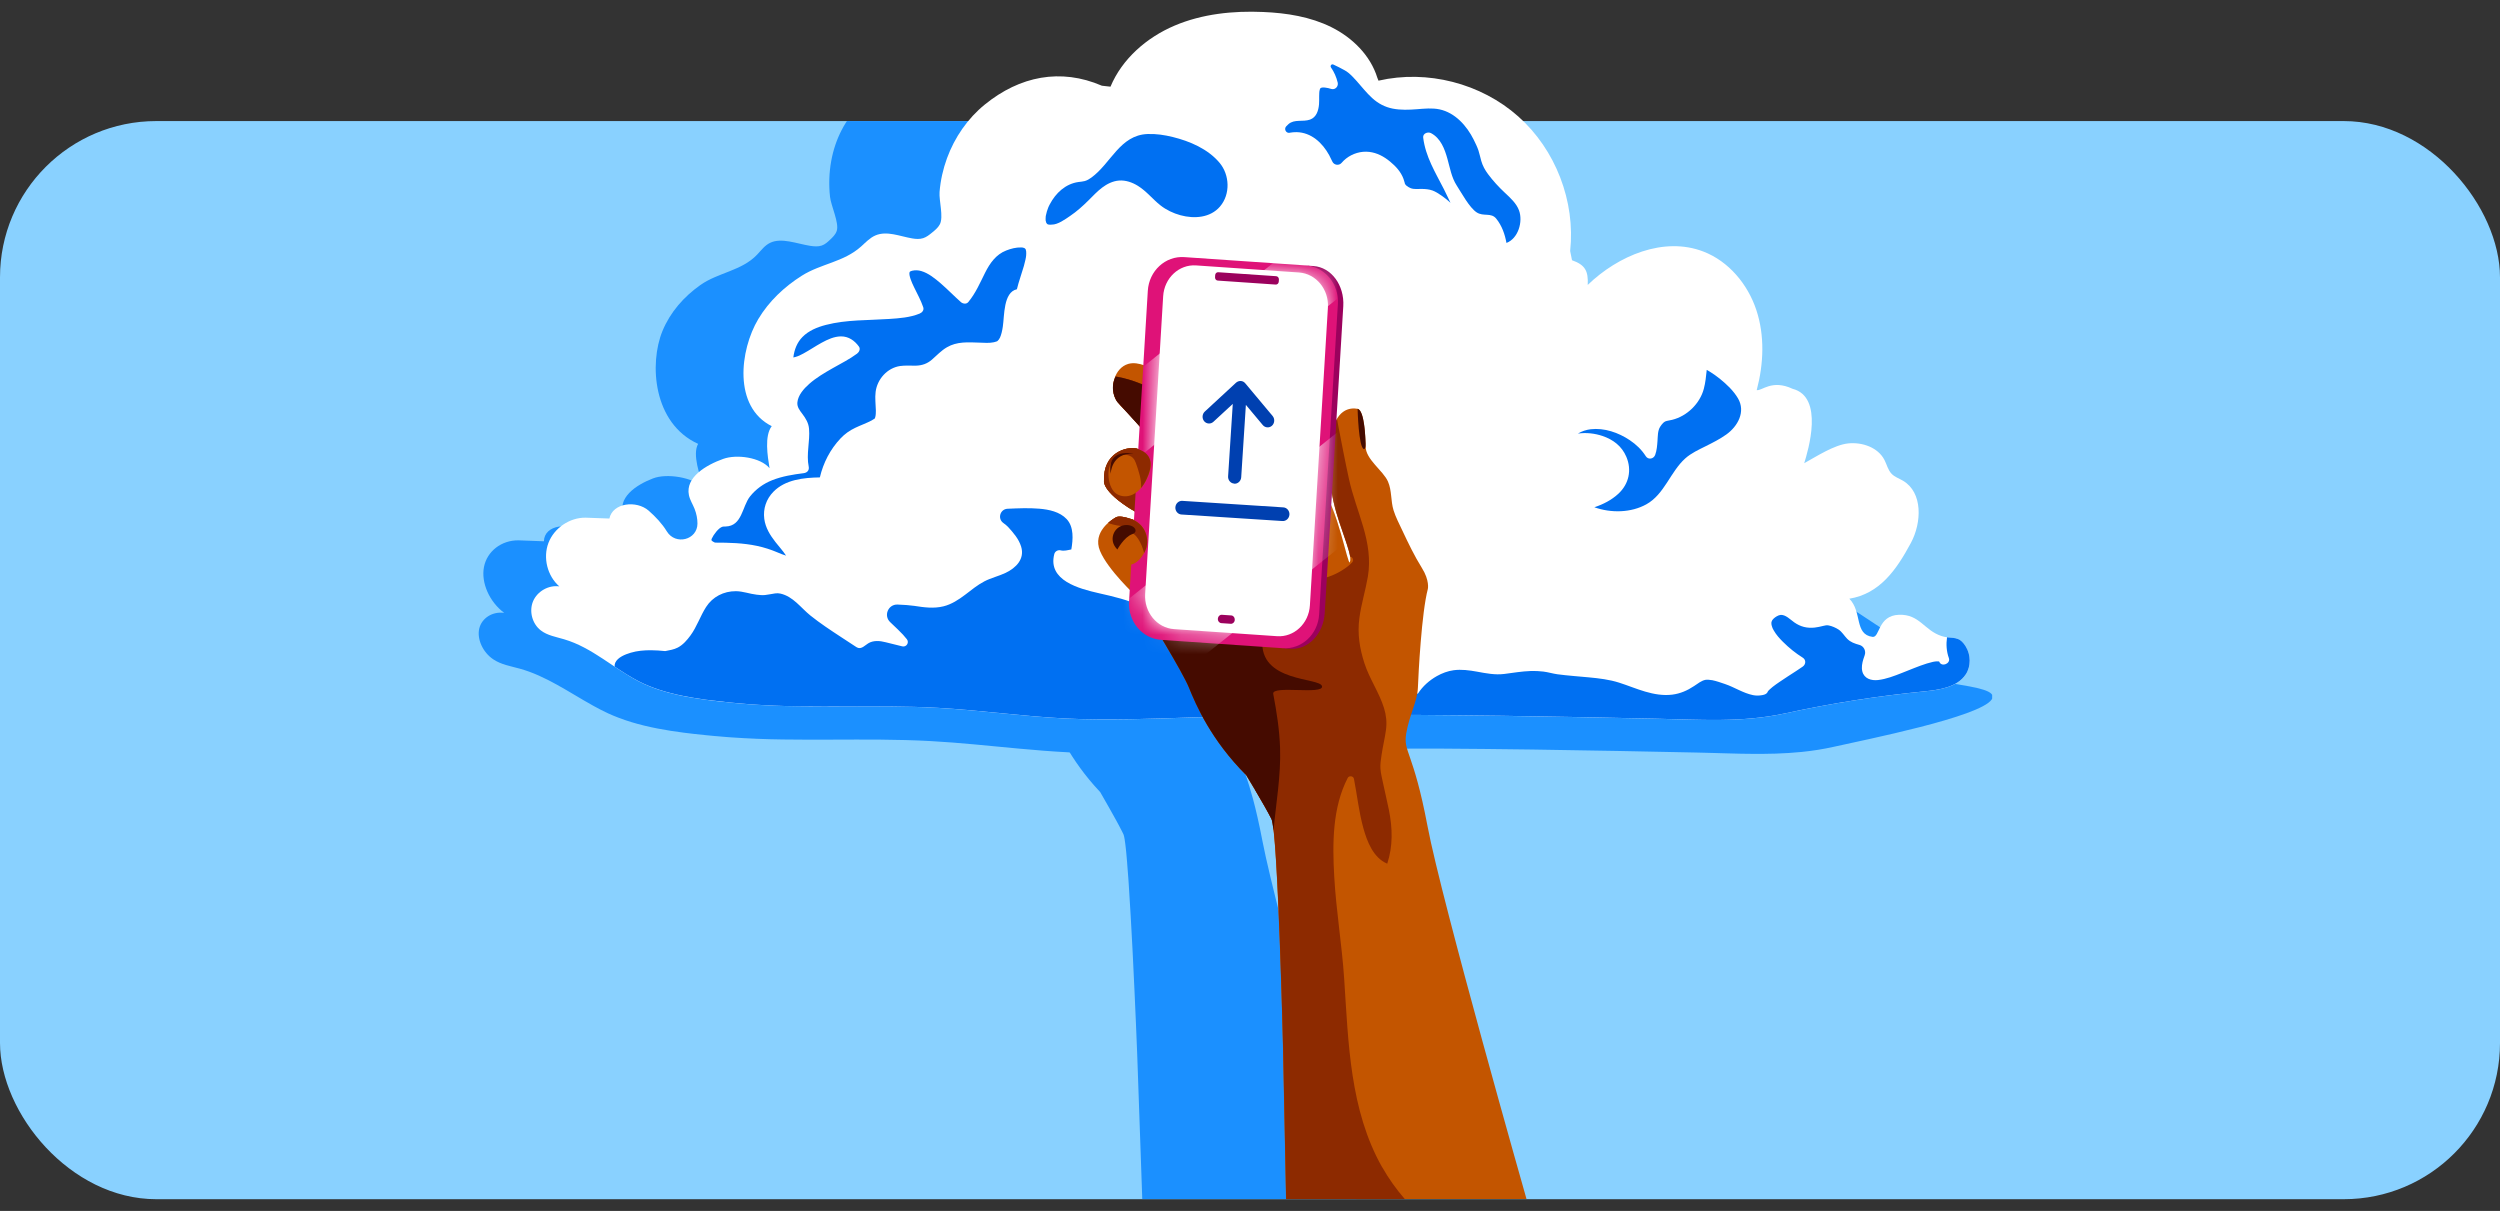 <svg width="128" height="62" viewBox="0 0 128 62" fill="none" xmlns="http://www.w3.org/2000/svg">
<rect x="0" y="0" width="128" height="62" fill="#333333" stroke="none"/>
<rect y="6.199" width="128" height="55.2" rx="8" fill="#89D1FF"/>
<g clip-path="url(#clip0_4011_82000)">
<path d="M96.267 32.122C95.811 31.822 95.356 31.521 94.9 31.22C92.909 29.901 90.922 28.568 89.019 27.11C87.149 25.678 85.347 24.129 83.761 22.355C82.236 20.648 80.908 18.726 79.994 16.586C79.711 15.923 79.471 15.245 79.271 14.556C79.226 14.597 79.181 14.637 79.138 14.68C79.132 14.684 79.128 14.69 79.122 14.694C79.066 14.749 79.011 14.805 78.957 14.862C78.941 14.878 78.927 14.893 78.912 14.909C78.854 14.971 78.796 15.034 78.741 15.099C78.635 14.344 78.4 14.017 77.634 13.766L77.438 13.268C77.406 12.859 77.34 12.448 77.246 12.039C77.213 11.898 77.175 11.757 77.136 11.617C77.102 11.496 77.066 11.374 77.026 11.253C77.024 11.248 77.022 11.24 77.019 11.234C76.955 11.04 76.884 10.847 76.807 10.654C76.779 10.585 76.751 10.516 76.721 10.447C76.626 10.222 76.52 9.996 76.408 9.776C76.405 9.771 76.402 9.765 76.399 9.761C76.236 9.445 76.058 9.135 75.862 8.832C75.861 8.829 75.858 8.826 75.857 8.823C75.313 7.982 74.646 7.202 73.885 6.526C73.877 6.519 73.869 6.513 73.861 6.505C73.66 6.327 73.452 6.158 73.238 5.996C70.866 4.204 67.8 3.46 65.263 4.064L65.17 3.909C64.567 2.699 63.401 1.738 62.152 1.175C60.904 0.611 59.574 0.409 58.289 0.355C56.632 0.284 54.984 0.453 53.591 1.094C52.2 1.734 51.081 2.883 50.729 4.389L50.252 4.337C47.823 3.375 45.682 3.821 44.07 5.35C43.274 6.105 42.76 7.126 42.557 8.251C42.452 8.837 42.429 9.453 42.497 10.076C42.548 10.541 42.975 11.42 42.841 11.822C42.781 12.005 42.64 12.141 42.503 12.27C42.376 12.391 42.245 12.513 42.074 12.572C41.894 12.634 41.684 12.619 41.481 12.587C40.785 12.475 40.016 12.157 39.44 12.428C39.163 12.557 38.981 12.806 38.777 13.024C37.983 13.872 36.773 13.945 35.852 14.599C35.011 15.195 34.317 15.981 33.919 16.946C33.23 18.621 33.438 21.68 35.744 22.726C35.44 23.257 35.821 24.339 36.054 24.995C35.444 24.408 34.119 24.233 33.44 24.492C32.567 24.826 31.555 25.489 31.941 26.454C32.045 26.716 32.243 26.946 32.388 27.194C32.543 27.459 32.645 27.727 32.693 27.982C32.863 28.875 31.722 29.172 31.109 28.41C30.77 27.991 30.347 27.617 29.907 27.289C29.137 26.715 27.866 26.86 27.848 27.714L26.547 27.665C25.677 27.654 24.939 28.222 24.78 29.025C24.622 29.829 25.055 30.814 25.815 31.379C25.218 31.296 24.665 31.644 24.538 32.181C24.411 32.718 24.72 33.399 25.253 33.756C25.665 34.032 26.149 34.107 26.611 34.235C27.95 34.605 29.116 35.436 30.34 36.115C30.37 36.131 30.401 36.147 30.431 36.165C30.516 36.211 30.6 36.256 30.684 36.3C30.718 36.318 30.75 36.336 30.784 36.352C30.898 36.409 31.012 36.467 31.126 36.52C31.3 36.601 31.479 36.674 31.659 36.743C31.878 36.827 32.103 36.904 32.329 36.973C33.204 37.238 34.124 37.4 35.02 37.515C35.025 37.515 35.031 37.516 35.037 37.517C35.383 37.562 35.724 37.599 36.059 37.632C36.084 37.635 36.108 37.637 36.133 37.64C36.289 37.654 36.444 37.671 36.594 37.685C36.597 37.685 36.6 37.685 36.603 37.685C36.812 37.706 37.02 37.722 37.228 37.738C37.291 37.743 37.356 37.747 37.419 37.752C37.573 37.762 37.726 37.772 37.879 37.781C37.944 37.785 38.008 37.788 38.073 37.793C38.254 37.803 38.434 37.812 38.614 37.819C38.642 37.819 38.669 37.822 38.697 37.824C38.914 37.833 39.13 37.84 39.347 37.846C39.379 37.846 39.413 37.847 39.445 37.849C39.633 37.853 39.82 37.858 40.007 37.86C40.045 37.86 40.083 37.86 40.121 37.862C41.782 37.887 43.433 37.855 45.092 37.869C45.94 37.877 46.789 37.896 47.642 37.943C49.138 38.024 50.643 38.189 52.145 38.327C53.006 38.407 53.868 38.477 54.726 38.52C57.093 38.636 59.422 38.53 61.754 38.458C61.757 38.458 61.76 38.458 61.763 38.458C62.381 38.439 63.001 38.423 63.623 38.408C63.829 38.404 64.036 38.399 64.243 38.395C64.667 38.386 65.09 38.377 65.515 38.37C65.747 38.365 65.979 38.362 66.211 38.358C66.662 38.351 67.113 38.346 67.566 38.342C67.741 38.34 67.916 38.337 68.091 38.336L73.544 38.328C73.591 38.328 73.637 38.328 73.683 38.328C74.384 38.331 75.085 38.337 75.787 38.345C75.895 38.345 76.004 38.346 76.113 38.348C76.894 38.355 77.676 38.365 78.459 38.376C79.915 38.396 81.374 38.421 82.832 38.449C84.17 38.474 85.509 38.502 86.848 38.53C87.141 38.536 87.43 38.545 87.719 38.552C87.89 38.557 88.061 38.562 88.232 38.567C88.516 38.576 88.797 38.583 89.076 38.589C89.234 38.592 89.39 38.595 89.546 38.596C90.463 38.608 91.365 38.589 92.26 38.498C92.8 38.442 93.339 38.359 93.877 38.239C95.502 37.872 101.387 36.708 101.977 35.81C102.567 34.913 97.625 35.16 97.387 33.941C96.876 33.57 96.871 32.706 96.263 32.122H96.267Z" fill="#1B90FF"/>
</g>
<path d="M100.259 32.722C100.025 32.62 99.776 32.684 99.415 32.568C98.513 32.278 98.291 31.44 97.227 31.477C96.134 31.514 96.256 32.659 95.872 32.608C94.931 32.483 95.354 31.328 94.686 30.654C96.241 30.397 97.092 29.186 97.838 27.797C98.397 26.754 98.454 25.216 97.435 24.614C97.237 24.497 97.005 24.423 96.847 24.255C96.663 24.063 96.606 23.786 96.484 23.549C96.153 22.907 95.346 22.628 94.626 22.703C93.907 22.779 93.01 23.367 92.376 23.716C92.573 23.076 93.409 20.324 91.778 19.906C90.715 19.408 90.203 20.028 89.944 19.974C90.301 18.631 90.361 17.183 89.922 15.866C89.483 14.548 88.509 13.378 87.212 12.879C85.187 12.099 82.854 13.082 81.292 14.588C81.326 13.873 81.162 13.562 80.487 13.324L80.392 12.853C80.668 10.31 79.647 7.66 77.735 5.962C75.824 4.262 73.072 3.557 70.579 4.13L70.52 3.983C70.167 2.837 69.242 1.925 68.167 1.391C67.092 0.857 65.879 0.665 64.681 0.614C63.136 0.546 61.556 0.708 60.133 1.314C58.71 1.921 57.454 3.01 56.857 4.438L56.418 4.389C54.304 3.477 52.213 3.898 50.425 5.35C49.542 6.066 48.878 7.034 48.487 8.099C48.284 8.655 48.153 9.238 48.106 9.829C48.071 10.271 48.318 11.103 48.121 11.483C48.031 11.656 47.875 11.785 47.723 11.908C47.583 12.022 47.439 12.138 47.267 12.194C47.087 12.252 46.893 12.239 46.707 12.207C46.072 12.101 45.406 11.8 44.817 12.056C44.534 12.179 44.318 12.415 44.088 12.621C43.191 13.424 42.041 13.495 41.057 14.114C40.16 14.68 39.368 15.424 38.822 16.34C37.877 17.926 37.531 20.826 39.512 21.819C39.133 22.323 39.298 23.348 39.401 23.971C38.932 23.414 37.717 23.248 37.032 23.494C36.151 23.809 35.082 24.437 35.273 25.353C35.325 25.602 35.47 25.819 35.563 26.055C35.661 26.306 35.71 26.56 35.71 26.802C35.71 27.648 34.585 27.931 34.143 27.209C33.9 26.811 33.567 26.458 33.212 26.146C32.59 25.602 31.369 25.741 31.2 26.549L29.985 26.505C29.17 26.493 28.374 27.032 28.082 27.793C27.79 28.555 28.022 29.488 28.637 30.023C28.09 29.945 27.509 30.274 27.294 30.783C27.079 31.293 27.248 31.937 27.687 32.275C28.025 32.537 28.468 32.608 28.878 32.73C30.323 33.154 31.41 34.222 32.72 34.895C34.17 35.641 36.052 35.842 37.655 35.998C41.093 36.333 44.554 36.05 47.998 36.242C50.188 36.364 52.365 36.679 54.557 36.789C56.761 36.899 58.97 36.8 61.177 36.73C66.416 36.566 71.656 36.576 76.896 36.651C79.516 36.688 82.137 36.742 84.756 36.798C87.04 36.847 89.172 37.011 91.417 36.522C93.751 36.013 96.116 35.639 98.493 35.403C99.29 35.323 100.199 35.198 100.644 34.533C100.92 34.122 100.907 33.525 100.648 33.108C100.512 32.889 100.388 32.782 100.257 32.725L100.259 32.722Z" fill="white"/>
<path d="M36.597 27.782C37.325 27.782 38.054 27.799 38.769 27.952C39.134 28.03 39.48 28.144 39.822 28.289C39.962 28.349 40.103 28.405 40.247 28.448C40.087 28.203 39.882 27.983 39.706 27.756C39.428 27.401 39.191 27.02 39.131 26.566C39.064 26.047 39.233 25.55 39.598 25.178C40.207 24.555 41.14 24.456 41.977 24.443C42.151 23.697 42.51 23.002 43.038 22.444C43.26 22.21 43.501 22.041 43.793 21.902C44.069 21.77 44.36 21.669 44.631 21.526C44.68 21.501 44.733 21.454 44.783 21.433C44.787 21.417 44.808 21.379 44.811 21.367C44.842 21.253 44.845 21.137 44.844 21.02C44.838 20.7 44.791 20.382 44.832 20.062C44.915 19.412 45.428 18.835 46.09 18.739C46.357 18.701 46.624 18.73 46.892 18.722C47.21 18.713 47.473 18.623 47.715 18.413C47.967 18.194 48.192 17.948 48.485 17.779C48.739 17.633 49.001 17.566 49.291 17.541C49.577 17.517 49.865 17.533 50.151 17.543C50.391 17.552 50.658 17.574 50.887 17.523C50.942 17.512 50.996 17.494 51.02 17.485C51.075 17.463 51.052 17.474 51.09 17.439C51.13 17.402 51.131 17.399 51.142 17.382C51.163 17.35 51.182 17.316 51.2 17.283C51.225 17.235 51.26 17.128 51.283 17.038C51.31 16.935 51.328 16.831 51.344 16.725C51.429 16.17 51.367 14.96 52.065 14.81C52.161 14.407 52.309 14.017 52.423 13.618C52.453 13.512 52.481 13.406 52.503 13.298C52.526 13.193 52.532 13.152 52.539 13.076C52.544 13.006 52.546 12.936 52.539 12.866C52.536 12.859 52.526 12.806 52.522 12.793C52.519 12.78 52.518 12.773 52.518 12.769C52.515 12.766 52.51 12.762 52.502 12.752C52.495 12.743 52.492 12.737 52.489 12.732C52.485 12.728 52.482 12.725 52.478 12.721C52.472 12.719 52.449 12.704 52.432 12.695C52.432 12.699 52.367 12.677 52.353 12.674C52.35 12.674 52.346 12.674 52.341 12.672C52.321 12.671 52.3 12.67 52.28 12.669C52.025 12.661 51.754 12.732 51.519 12.825C50.994 13.029 50.686 13.472 50.441 13.956C50.177 14.481 49.954 15.013 49.574 15.469C49.478 15.584 49.301 15.557 49.2 15.469C48.849 15.159 48.523 14.819 48.168 14.512C47.874 14.26 47.543 13.988 47.166 13.877C47.013 13.832 46.854 13.826 46.697 13.863C46.651 13.874 46.649 13.877 46.623 13.889C46.612 13.894 46.603 13.9 46.592 13.907C46.592 13.908 46.59 13.91 46.587 13.914C46.582 13.919 46.579 13.92 46.579 13.92C46.577 13.924 46.575 13.927 46.574 13.931C46.571 13.941 46.565 13.963 46.562 13.976C46.562 13.993 46.561 14.009 46.562 14.026C46.562 14.035 46.567 14.08 46.567 14.085C46.579 14.153 46.599 14.22 46.62 14.285C46.67 14.434 46.738 14.577 46.807 14.719C46.969 15.052 47.15 15.38 47.27 15.731C47.321 15.879 47.212 16.005 47.085 16.056C46.602 16.255 46.053 16.296 45.536 16.33C44.45 16.404 43.34 16.363 42.291 16.634C41.833 16.753 41.404 16.93 41.085 17.255C40.811 17.533 40.668 17.9 40.619 18.302C40.65 18.297 40.681 18.29 40.718 18.279C40.876 18.236 40.986 18.18 41.132 18.101C41.452 17.928 41.752 17.72 42.072 17.546C42.373 17.381 42.708 17.226 43.058 17.223C43.451 17.222 43.755 17.438 43.977 17.744C44.068 17.87 43.987 18.027 43.882 18.106C43.493 18.395 43.054 18.611 42.635 18.851C42.219 19.088 41.797 19.335 41.435 19.653C41.151 19.903 40.863 20.233 40.826 20.599C40.802 20.838 40.944 21.01 41.081 21.193C41.257 21.427 41.397 21.657 41.423 21.954C41.478 22.599 41.274 23.251 41.406 23.892C41.444 24.075 41.328 24.204 41.151 24.226C40.603 24.295 40.048 24.383 39.533 24.588C39.093 24.761 38.702 25.043 38.405 25.413C37.992 25.931 38.005 26.937 37.147 26.957C37.097 26.957 37.045 26.954 36.996 26.967C36.789 27.022 36.526 27.388 36.445 27.572C36.427 27.614 36.428 27.619 36.427 27.647C36.427 27.655 36.427 27.66 36.425 27.663C36.425 27.661 36.428 27.661 36.431 27.665C36.466 27.714 36.534 27.751 36.599 27.778L36.597 27.782Z" fill="#0070F2"/>
<path d="M53.537 11.295C53.537 11.295 53.54 11.303 53.543 11.311C53.551 11.338 53.557 11.365 53.564 11.393C53.564 11.396 53.564 11.397 53.565 11.398C53.565 11.398 53.566 11.4 53.568 11.402C53.576 11.417 53.603 11.454 53.6 11.45C53.605 11.457 53.611 11.462 53.617 11.469C53.626 11.474 53.635 11.479 53.645 11.484C53.648 11.487 53.65 11.488 53.651 11.49C53.655 11.49 53.658 11.49 53.662 11.491C53.675 11.494 53.687 11.496 53.7 11.5C53.697 11.498 53.757 11.505 53.771 11.505C53.786 11.505 53.839 11.5 53.847 11.5C54.157 11.507 54.546 11.223 54.789 11.057C55.129 10.827 55.437 10.551 55.728 10.262C55.954 10.037 56.172 9.802 56.425 9.609C56.679 9.416 56.978 9.268 57.295 9.244C57.635 9.219 57.972 9.336 58.261 9.516C58.702 9.789 59.014 10.198 59.415 10.514C59.71 10.747 60.072 10.92 60.44 11.02C61.148 11.213 61.968 11.153 62.463 10.576C63.001 9.95 62.966 8.96 62.44 8.333C61.845 7.626 60.921 7.23 60.043 7.014C59.62 6.91 59.191 6.845 58.754 6.862C57.339 6.916 56.879 8.37 55.873 9.096C55.771 9.169 55.663 9.235 55.543 9.269C55.44 9.298 55.331 9.303 55.224 9.318C54.555 9.409 54.052 9.884 53.748 10.463C53.732 10.493 53.716 10.525 53.701 10.556C53.693 10.572 53.687 10.588 53.68 10.603C53.676 10.611 53.675 10.616 53.672 10.621C53.617 10.756 53.576 10.896 53.548 11.04C53.548 11.047 53.543 11.075 53.541 11.082C53.541 11.088 53.541 11.092 53.54 11.097C53.539 11.13 53.535 11.163 53.535 11.197C53.535 11.223 53.536 11.248 53.537 11.274C53.537 11.283 53.537 11.29 53.537 11.294V11.295Z" fill="#0070F2"/>
<path d="M82.046 22.321C82.595 22.506 83.036 22.843 83.267 23.384C83.558 24.065 83.402 24.778 82.859 25.281C82.513 25.601 82.082 25.823 81.63 25.972C82.49 26.277 83.509 26.256 84.293 25.821C85.22 25.307 85.519 24.159 86.285 23.471C86.59 23.198 86.97 23.027 87.333 22.845C87.693 22.665 88.056 22.483 88.385 22.248C88.971 21.831 89.39 21.083 88.984 20.394C88.758 20.011 88.421 19.692 88.08 19.413C87.908 19.273 87.727 19.144 87.538 19.027C87.488 18.997 87.436 18.967 87.385 18.938C87.352 19.264 87.319 19.592 87.236 19.906C87.036 20.664 86.378 21.307 85.614 21.495C85.508 21.521 85.341 21.544 85.273 21.572C85.246 21.582 85.188 21.621 85.156 21.652C85.094 21.713 85.044 21.781 84.998 21.853C84.871 22.053 84.881 22.341 84.864 22.57C84.846 22.812 84.83 23.061 84.745 23.29C84.667 23.502 84.39 23.556 84.261 23.354C84.061 23.034 83.769 22.753 83.446 22.538C82.859 22.145 82.141 21.897 81.439 21.978C81.224 22.003 80.986 22.079 80.788 22.2C81.207 22.137 81.654 22.189 82.046 22.321Z" fill="#0070F2"/>
<path d="M66.033 6.796C66.146 6.775 66.261 6.765 66.377 6.766C67.133 6.775 67.708 7.313 68.054 7.944C68.112 8.05 68.165 8.158 68.214 8.268C68.298 8.458 68.557 8.496 68.69 8.338C68.756 8.261 68.83 8.188 68.915 8.121C69.249 7.858 69.681 7.728 70.106 7.777C70.509 7.825 70.858 8.014 71.167 8.269C71.462 8.511 71.725 8.794 71.858 9.156C71.881 9.218 71.898 9.283 71.917 9.346C71.939 9.42 71.919 9.392 71.954 9.441C71.962 9.452 71.964 9.457 71.966 9.461C71.968 9.465 71.972 9.468 71.977 9.473C71.993 9.489 72.009 9.505 72.026 9.518C72.083 9.563 72.159 9.608 72.226 9.634C72.396 9.702 72.609 9.67 72.788 9.673C72.977 9.675 73.171 9.69 73.351 9.756C73.627 9.858 74.052 10.181 74.265 10.384C74.187 10.226 74.009 9.841 73.928 9.686C73.486 8.82 72.986 8.019 72.867 7.044C72.841 6.831 73.106 6.733 73.265 6.815C73.762 7.075 73.967 7.625 74.109 8.135C74.238 8.594 74.32 9.092 74.584 9.498C74.832 9.879 75.23 10.627 75.604 10.873C75.956 11.104 76.343 10.865 76.609 11.197C76.901 11.561 77.049 11.99 77.131 12.439C77.734 12.21 77.984 11.349 77.775 10.776C77.641 10.41 77.331 10.133 77.054 9.874C76.734 9.574 76.449 9.266 76.186 8.913C76.03 8.704 75.914 8.491 75.841 8.241C75.789 8.065 75.756 7.882 75.698 7.708C75.635 7.518 75.542 7.332 75.454 7.153C75.105 6.448 74.502 5.767 73.701 5.599C73.323 5.52 72.928 5.562 72.546 5.592C72.132 5.624 71.721 5.641 71.312 5.562C70.907 5.483 70.562 5.299 70.256 5.021C69.962 4.754 69.719 4.438 69.454 4.142C69.323 3.996 69.187 3.849 69.035 3.725C68.974 3.674 68.907 3.632 68.838 3.594C68.65 3.489 68.46 3.394 68.266 3.304C68.173 3.262 68.089 3.37 68.147 3.454C68.308 3.684 68.423 3.947 68.491 4.23C68.535 4.421 68.365 4.613 68.165 4.555C68.057 4.523 67.946 4.491 67.832 4.482C67.741 4.474 67.704 4.477 67.649 4.493C67.645 4.495 67.63 4.502 67.616 4.509C67.618 4.511 67.598 4.532 67.602 4.523C67.596 4.535 67.587 4.552 67.581 4.561C67.577 4.576 67.565 4.616 67.563 4.629C67.56 4.642 67.555 4.678 67.552 4.686C67.549 4.712 67.547 4.739 67.546 4.764C67.543 4.822 67.541 4.881 67.541 4.939C67.541 5.073 67.544 5.206 67.534 5.34C67.507 5.657 67.404 6.007 67.072 6.124C66.706 6.253 66.273 6.089 65.97 6.355C65.929 6.392 65.889 6.43 65.852 6.471C65.727 6.61 65.846 6.833 66.031 6.799L66.033 6.796Z" fill="#0070F2"/>
<path d="M100.65 33.105C100.514 32.885 100.39 32.778 100.259 32.721C100.09 32.647 99.91 32.66 99.688 32.629C99.636 32.988 99.659 33.354 99.782 33.693C99.885 33.974 99.421 34.167 99.298 33.896C99.294 33.887 99.289 33.878 99.284 33.87C99.28 33.867 99.277 33.866 99.273 33.865C99.256 33.863 99.235 33.861 99.223 33.858C99.306 33.878 99.21 33.859 99.17 33.861C99.149 33.861 99.076 33.869 99.072 33.869C99.038 33.874 99.003 33.88 98.969 33.887C98.865 33.91 98.76 33.939 98.658 33.97C98.224 34.106 97.805 34.289 97.38 34.454C96.985 34.609 96.579 34.769 96.154 34.818C95.81 34.857 95.442 34.748 95.35 34.373C95.3 34.17 95.343 33.948 95.403 33.752C95.423 33.686 95.445 33.62 95.47 33.554C95.553 33.331 95.432 33.085 95.203 33.019C95.202 33.019 95.201 33.019 95.199 33.019C94.959 32.95 94.752 32.885 94.573 32.703C94.429 32.556 94.31 32.349 94.137 32.235C93.995 32.141 93.796 32.053 93.626 32.022C93.523 32.004 93.465 32.018 93.349 32.046C93.203 32.082 93.059 32.116 92.91 32.132C92.521 32.174 92.186 32.09 91.866 31.865C91.673 31.73 91.415 31.454 91.156 31.485C91.034 31.501 90.889 31.598 90.814 31.668C90.748 31.729 90.726 31.767 90.707 31.826C90.703 31.841 90.699 31.855 90.696 31.87C90.696 31.87 90.696 31.87 90.696 31.871C90.695 31.895 90.696 31.919 90.696 31.943C90.696 31.947 90.7 31.974 90.701 31.985C90.705 32.005 90.709 32.025 90.715 32.043C90.741 32.142 90.761 32.182 90.82 32.285C90.945 32.502 91.106 32.682 91.285 32.86C91.605 33.179 91.925 33.436 92.301 33.673C92.479 33.785 92.463 34.014 92.301 34.129C92.192 34.206 92.081 34.28 91.969 34.352C91.682 34.539 91.393 34.721 91.111 34.915C90.991 34.997 90.869 35.081 90.755 35.172C90.705 35.212 90.655 35.254 90.608 35.299C90.589 35.316 90.572 35.333 90.555 35.352C90.549 35.357 90.527 35.379 90.522 35.386C90.522 35.386 90.522 35.386 90.527 35.381C90.541 35.366 90.515 35.404 90.522 35.386C90.506 35.423 90.493 35.459 90.461 35.49C90.392 35.559 90.285 35.582 90.191 35.596C90.046 35.62 89.896 35.62 89.751 35.59C89.24 35.484 88.806 35.185 88.317 35.021C88.104 34.95 87.894 34.872 87.673 34.827C87.561 34.804 87.388 34.795 87.318 34.808C87.114 34.848 86.934 34.995 86.733 35.128C86.39 35.357 86.028 35.514 85.615 35.566C85.151 35.624 84.679 35.541 84.234 35.41C83.783 35.278 83.348 35.095 82.9 34.952C82.398 34.792 81.875 34.73 81.351 34.681C80.817 34.63 80.283 34.594 79.751 34.524C79.503 34.491 79.265 34.414 79.017 34.384C78.803 34.356 78.585 34.35 78.369 34.356C77.915 34.371 77.465 34.45 77.014 34.507C76.545 34.566 76.079 34.473 75.619 34.388C75.234 34.318 74.82 34.263 74.43 34.315C74.126 34.356 73.833 34.467 73.566 34.617C73.189 34.83 72.838 35.136 72.601 35.51C71.249 35.642 68.608 35.814 67.133 35.333C67.092 35.007 67.009 34.689 66.847 34.414C66.736 34.225 66.591 34.075 66.379 33.99C66.121 33.884 64.98 34.45 64.649 34.547C64.249 34.663 63.891 34.566 63.563 34.318C63.256 34.085 63.001 33.806 62.673 33.602C62.359 33.406 62.061 33.331 61.697 33.295C61.056 33.233 60.333 33.103 59.944 32.54C59.787 32.313 59.653 32.078 59.467 31.87C59.177 31.548 58.861 31.274 58.475 31.072C57.795 30.713 57.006 30.543 56.26 30.372C55.27 30.145 53.624 29.727 53.981 28.363C54.018 28.225 54.17 28.143 54.306 28.178C54.474 28.223 54.667 28.169 54.852 28.131C54.942 27.614 54.987 26.977 54.613 26.578C54.26 26.2 53.705 26.087 53.211 26.045C52.672 25.999 52.131 26.025 51.589 26.048C51.207 26.064 51.059 26.553 51.37 26.776C51.474 26.851 51.561 26.923 51.618 26.985C51.886 27.278 52.163 27.598 52.282 27.985C52.477 28.619 52.021 29.076 51.489 29.33C51.134 29.499 50.746 29.585 50.399 29.766C50.045 29.951 49.737 30.206 49.421 30.447C49.084 30.702 48.722 30.941 48.306 31.044C47.811 31.167 47.31 31.099 46.816 31.021C46.595 30.987 46.279 30.966 45.956 30.953C45.473 30.934 45.227 31.525 45.579 31.855C45.861 32.121 46.121 32.371 46.232 32.494C46.299 32.568 46.367 32.646 46.431 32.728C46.566 32.898 46.41 33.144 46.199 33.094C45.916 33.028 45.633 32.959 45.35 32.884C45.052 32.805 44.712 32.776 44.45 32.941C44.286 33.044 44.126 33.225 43.939 33.173C43.892 33.16 43.851 33.134 43.81 33.107C43.563 32.945 43.315 32.782 43.068 32.621C42.531 32.269 41.994 31.916 41.493 31.515C40.995 31.114 40.613 30.54 39.958 30.392C39.87 30.372 39.779 30.37 39.689 30.382C39.517 30.406 39.348 30.447 39.175 30.465C39.028 30.481 38.884 30.464 38.742 30.448C38.383 30.408 38.04 30.271 37.676 30.269C37.056 30.265 36.486 30.556 36.153 31.076C35.852 31.545 35.682 32.087 35.35 32.539C35.177 32.774 34.969 33.016 34.705 33.154C34.499 33.261 34.282 33.29 34.06 33.336C33.817 33.311 33.573 33.294 33.33 33.292C32.98 33.291 32.628 33.319 32.291 33.42C32.015 33.504 31.633 33.648 31.502 33.929C31.472 33.994 31.464 34.062 31.469 34.129C31.876 34.401 32.286 34.668 32.719 34.89C33.05 35.059 33.404 35.201 33.77 35.32C34.545 35.571 35.382 35.724 36.202 35.833C36.209 35.833 36.214 35.834 36.221 35.835C36.537 35.876 36.85 35.912 37.157 35.944C37.183 35.946 37.208 35.949 37.233 35.952C37.375 35.966 37.516 35.981 37.654 35.994C37.849 36.014 38.045 36.03 38.24 36.045C38.299 36.05 38.357 36.053 38.415 36.059C38.558 36.069 38.702 36.079 38.846 36.088C38.904 36.092 38.964 36.094 39.022 36.098C39.191 36.108 39.361 36.117 39.532 36.123C39.557 36.123 39.581 36.126 39.606 36.127C39.808 36.135 40.012 36.142 40.215 36.149C40.244 36.149 40.275 36.15 40.304 36.151C40.481 36.157 40.658 36.159 40.835 36.163C40.87 36.163 40.904 36.163 40.938 36.164C42.497 36.188 44.056 36.158 45.615 36.171C46.409 36.178 47.205 36.196 47.998 36.24C50.188 36.361 52.365 36.677 54.556 36.787C56.761 36.897 58.97 36.798 61.177 36.728C63.169 36.665 65.162 36.628 67.155 36.61L72.33 36.603C73.853 36.611 75.374 36.627 76.895 36.648C79.515 36.685 82.136 36.739 84.756 36.796C87.04 36.845 89.172 37.009 91.418 36.52C93.752 36.011 96.117 35.637 98.494 35.401C99.291 35.321 100.2 35.196 100.645 34.531C100.921 34.12 100.908 33.522 100.649 33.106L100.65 33.105Z" fill="#0070F2"/>
<g clip-path="url(#clip1_4011_82000)">
<path d="M69.448 61.389C69.448 61.389 65.345 46.758 64.639 43.069C63.934 39.381 63.464 39.431 63.595 38.509C63.724 37.588 64.076 36.938 64.089 36.251C64.102 35.563 64.198 32.563 64.463 31.406C64.463 31.406 64.545 30.996 64.177 30.376C63.823 29.783 63.529 29.141 63.244 28.51C63.102 28.195 62.941 27.873 62.84 27.54C62.699 27.081 62.751 26.575 62.563 26.129C62.331 25.579 61.523 25.04 61.515 24.396C61.515 24.372 61.514 24.323 61.511 24.257C61.507 24.172 61.501 24.059 61.491 23.933C61.467 23.585 61.415 23.083 61.3 22.787C61.292 22.766 61.285 22.746 61.276 22.727C61.275 22.724 61.273 22.721 61.272 22.718C61.229 22.627 61.179 22.565 61.12 22.553C60.882 22.507 60.444 22.518 60.164 23.093L60.386 17.51C60.428 16.479 59.806 15.594 58.998 15.535L58.652 15.509C58.652 15.509 58.646 15.509 58.645 15.509L53.103 15.1C52.239 15.036 51.508 15.777 51.47 16.755L51.325 20.405C51.103 20.323 50.862 20.281 50.638 20.35C50.269 20.465 50.044 20.847 49.981 21.259C49.883 21.762 50.124 22.167 50.178 22.225C50.18 22.228 50.186 22.234 50.19 22.238C50.286 22.376 50.403 22.497 50.52 22.618C50.527 22.627 50.532 22.634 50.539 22.642C50.561 22.668 50.583 22.693 50.605 22.72C50.615 22.731 50.626 22.742 50.636 22.753C50.656 22.776 50.676 22.8 50.696 22.824C50.723 22.856 50.75 22.887 50.779 22.92C50.786 22.927 50.792 22.935 50.799 22.942C50.855 23.008 50.914 23.075 50.972 23.144C51.028 23.208 51.086 23.275 51.141 23.339C51.163 23.365 51.184 23.389 51.206 23.414L51.161 24.535C51.161 24.535 51.159 24.534 51.156 24.533H51.153C51.147 24.53 51.141 24.526 51.136 24.523C51.126 24.519 51.117 24.517 51.107 24.513C51.091 24.507 51.075 24.5 51.06 24.497C50.651 24.407 49.542 24.679 49.625 26.113C49.625 26.113 49.625 26.113 49.625 26.115C49.625 26.115 49.625 26.118 49.625 26.119V26.122C49.625 26.122 49.625 26.125 49.625 26.126C49.625 26.127 49.625 26.13 49.625 26.132C49.625 26.133 49.625 26.134 49.625 26.136C49.625 26.139 49.625 26.142 49.625 26.144C49.625 26.146 49.625 26.147 49.625 26.15C49.625 26.154 49.625 26.157 49.625 26.161C49.625 26.163 49.625 26.164 49.625 26.167C49.625 26.171 49.625 26.177 49.628 26.181C49.628 26.182 49.628 26.184 49.628 26.185C49.628 26.191 49.631 26.197 49.632 26.202C49.632 26.202 49.632 26.205 49.632 26.206C49.634 26.213 49.635 26.22 49.638 26.227C49.653 26.278 49.68 26.346 49.728 26.429C49.728 26.429 49.728 26.429 49.728 26.43C49.736 26.443 49.744 26.457 49.753 26.471C49.753 26.471 49.754 26.474 49.756 26.475C49.764 26.489 49.774 26.504 49.783 26.518C49.783 26.519 49.786 26.52 49.786 26.522C49.796 26.536 49.806 26.552 49.817 26.567L49.82 26.57C49.832 26.585 49.844 26.602 49.857 26.618C49.898 26.668 49.945 26.723 49.999 26.781C49.999 26.781 50.001 26.782 50.002 26.784C50.077 26.863 50.168 26.949 50.274 27.04C50.276 27.042 50.279 27.043 50.28 27.046C50.304 27.067 50.33 27.088 50.356 27.109C50.36 27.112 50.365 27.116 50.369 27.119C50.395 27.14 50.421 27.16 50.448 27.181C50.454 27.185 50.459 27.19 50.465 27.195C50.492 27.216 50.52 27.236 50.547 27.259C50.554 27.264 50.561 27.268 50.567 27.274C50.595 27.295 50.624 27.316 50.654 27.339C50.661 27.343 50.669 27.349 50.676 27.355C50.707 27.377 50.739 27.4 50.772 27.422C50.777 27.426 50.785 27.43 50.79 27.435C50.825 27.459 50.861 27.483 50.898 27.508C50.941 27.536 50.985 27.566 51.032 27.595L51.015 28.024C50.965 28.003 50.912 27.981 50.856 27.962H50.853C50.699 27.905 50.527 27.857 50.388 27.852C50.333 27.85 50.285 27.855 50.243 27.866C50.221 27.872 50.203 27.88 50.186 27.891C50.18 27.895 50.171 27.9 50.163 27.905C50.16 27.907 50.158 27.908 50.156 27.91C50.148 27.915 50.14 27.919 50.131 27.926C50.13 27.926 50.128 27.929 50.125 27.931C50.102 27.946 50.077 27.965 50.047 27.987C50.047 27.987 50.047 27.987 50.045 27.987C50.001 28.021 49.951 28.062 49.898 28.11C49.88 28.125 49.863 28.142 49.844 28.159C49.556 28.439 49.245 28.915 49.496 29.54C49.761 30.202 50.481 31.026 50.882 31.454L50.859 32.022C50.82 32.999 51.49 33.845 52.354 33.908L52.42 33.912C52.441 33.949 52.461 33.987 52.483 34.024C52.493 34.042 52.503 34.059 52.513 34.077C52.537 34.121 52.562 34.163 52.586 34.207C52.596 34.225 52.608 34.245 52.617 34.263C52.643 34.31 52.669 34.356 52.695 34.401C52.702 34.415 52.711 34.429 52.718 34.444C52.785 34.565 52.851 34.684 52.916 34.801C52.923 34.815 52.93 34.828 52.938 34.842C52.963 34.886 52.987 34.931 53.01 34.975C53.019 34.992 53.027 35.007 53.037 35.024C53.059 35.065 53.08 35.104 53.102 35.144C53.111 35.16 53.12 35.177 53.129 35.194C53.149 35.232 53.171 35.27 53.191 35.309C53.199 35.324 53.208 35.339 53.215 35.355C53.239 35.4 53.262 35.444 53.284 35.486C53.287 35.493 53.291 35.5 53.294 35.506C53.32 35.556 53.346 35.604 53.37 35.652C53.374 35.661 53.379 35.668 53.381 35.676C53.4 35.713 53.419 35.749 53.436 35.785C53.443 35.799 53.45 35.813 53.457 35.827C53.472 35.855 53.484 35.883 53.497 35.909C53.505 35.923 53.512 35.937 53.517 35.951C53.529 35.976 53.54 36 53.552 36.023C53.558 36.035 53.563 36.048 53.569 36.061C53.581 36.085 53.591 36.107 53.599 36.128C53.603 36.138 53.608 36.148 53.612 36.158C53.625 36.188 53.636 36.216 53.646 36.242C53.965 37.058 54.617 38.612 56.011 40.204C56.114 40.321 56.22 40.439 56.331 40.556C56.331 40.556 56.531 40.9 56.772 41.328C56.781 41.344 56.791 41.361 56.799 41.376C56.824 41.42 56.849 41.465 56.874 41.51C56.887 41.532 56.9 41.556 56.912 41.579C56.934 41.618 56.955 41.656 56.978 41.696C56.994 41.723 57.008 41.751 57.024 41.778C57.044 41.813 57.064 41.849 57.083 41.885C57.099 41.914 57.114 41.944 57.132 41.972C57.15 42.004 57.167 42.038 57.186 42.071C57.203 42.102 57.219 42.131 57.235 42.162C57.251 42.192 57.268 42.223 57.284 42.252C57.299 42.283 57.315 42.313 57.331 42.343C57.345 42.369 57.359 42.396 57.372 42.421C57.372 42.421 57.372 42.421 57.372 42.423C57.39 42.455 57.404 42.485 57.42 42.514C57.43 42.535 57.443 42.558 57.453 42.578C57.477 42.626 57.5 42.672 57.519 42.713C57.523 42.723 57.527 42.734 57.532 42.748C57.533 42.754 57.534 42.76 57.537 42.767C57.54 42.776 57.543 42.785 57.546 42.796C57.549 42.805 57.55 42.814 57.553 42.824C57.556 42.834 57.557 42.844 57.56 42.855C57.563 42.867 57.565 42.881 57.567 42.893C57.569 42.903 57.572 42.914 57.573 42.926C57.576 42.941 57.579 42.958 57.582 42.975C57.583 42.985 57.584 42.995 57.586 43.006C57.589 43.026 57.592 43.045 57.595 43.067C57.595 43.077 57.597 43.085 57.599 43.095C57.602 43.119 57.606 43.143 57.609 43.168C57.609 43.175 57.61 43.181 57.612 43.188C57.616 43.217 57.619 43.247 57.623 43.279C57.632 43.35 57.64 43.426 57.649 43.506C57.655 43.557 57.66 43.61 57.665 43.665C57.669 43.716 57.675 43.768 57.679 43.823C57.689 43.927 57.699 44.037 57.708 44.153C57.708 44.161 57.708 44.17 57.709 44.178C57.729 44.412 57.748 44.666 57.768 44.938C57.774 45.012 57.778 45.087 57.784 45.163C57.788 45.235 57.794 45.308 57.798 45.383C57.862 46.348 57.926 47.473 57.983 48.585C57.987 48.671 57.992 48.755 57.996 48.841C58.129 51.486 58.225 53.982 58.225 53.982L58.397 58.889L58.484 61.391H69.442L69.448 61.389ZM60.485 28.453C60.502 28.504 60.518 28.552 60.534 28.6C60.551 28.653 60.568 28.703 60.584 28.752C60.591 28.774 60.598 28.797 60.607 28.82C60.618 28.855 60.63 28.89 60.641 28.924C60.647 28.942 60.654 28.96 60.66 28.979C60.676 29.025 60.69 29.07 60.704 29.114C60.709 29.13 60.713 29.144 60.719 29.158C60.729 29.189 60.739 29.218 60.747 29.248C60.752 29.263 60.757 29.277 60.762 29.291C60.773 29.33 60.785 29.366 60.795 29.401C60.797 29.41 60.8 29.418 60.802 29.428C60.81 29.455 60.818 29.482 60.825 29.506C60.828 29.517 60.832 29.53 60.835 29.541C60.842 29.568 60.849 29.593 60.855 29.617C60.856 29.624 60.858 29.631 60.861 29.637C60.868 29.662 60.872 29.687 60.878 29.711C60.879 29.72 60.882 29.73 60.883 29.738C60.888 29.756 60.891 29.775 60.894 29.792C60.894 29.799 60.896 29.804 60.896 29.811C60.916 29.938 60.913 30.024 60.889 30.095C60.828 30.271 60.492 28.507 59.996 27.298L60.019 26.728C60.102 27.194 60.22 27.656 60.376 28.125C60.415 28.241 60.451 28.349 60.485 28.451C60.485 28.452 60.485 28.453 60.486 28.455L60.485 28.453Z" fill="#1B90FF"/>
</g>
<path d="M65.841 61.389H78.157C78.157 61.389 73.815 46.147 73.09 42.304C72.365 38.462 71.836 38.513 71.999 37.553C72.161 36.594 72.57 35.916 72.597 35.2C72.624 34.483 72.786 31.356 73.106 30.153C73.106 30.153 73.206 29.726 72.802 29.081C72.416 28.463 72.097 27.794 71.787 27.136C71.634 26.809 71.457 26.473 71.35 26.127C71.201 25.648 71.268 25.121 71.065 24.657C70.813 24.084 69.915 23.522 69.92 22.851C69.92 22.653 69.877 20.998 69.51 20.931C69.143 20.863 68.341 20.911 68.148 22.46C67.957 24.009 68.093 25.337 68.571 26.732C69.05 28.126 69.205 28.549 69.112 28.784C69.018 29.019 68.474 25.911 67.656 24.991C67.077 24.34 66.311 23.81 65.629 23.277C64.477 22.377 63.298 21.51 62.085 20.693C61.501 20.299 60.907 19.918 60.298 19.562C59.746 19.24 59.19 18.927 58.589 18.707C58.326 18.611 58.037 18.555 57.767 18.632C57.064 18.836 56.801 19.829 57.118 20.426C57.252 20.678 57.466 20.871 57.667 21.07C57.883 21.285 58.073 21.524 58.278 21.749C58.576 22.077 58.874 22.404 59.172 22.732L59.029 23.922C59.029 23.922 58.621 23.05 58.164 22.956C57.707 22.861 56.455 23.145 56.523 24.64C56.523 24.64 56.413 25.264 58.421 26.374L58.358 26.755C58.358 26.755 57.435 26.311 57.127 26.488C56.932 26.601 55.914 27.229 56.321 28.208C56.728 29.187 58.154 30.506 58.154 30.506C58.154 30.506 60.5 34.283 60.868 35.194C61.237 36.106 62.019 37.906 63.806 39.688C63.806 39.688 64.776 41.279 65.1 41.934C65.424 42.589 65.689 53.669 65.689 53.669L65.844 61.388L65.841 61.389Z" fill="#C35500"/>
<path d="M70.764 59.76C69.11 56.83 69.04 53.396 68.823 50.129C68.707 48.367 68.409 46.623 68.312 44.861C68.219 43.194 68.216 41.348 69.004 39.829C69.07 39.7 69.292 39.726 69.321 39.871C69.487 40.713 69.573 41.57 69.804 42.4C69.997 43.096 70.317 43.923 71.027 44.22C71.324 43.314 71.298 42.403 71.112 41.468C71.019 41.003 70.904 40.543 70.808 40.078C70.76 39.842 70.695 39.594 70.678 39.352C70.662 39.127 70.702 38.889 70.734 38.667C70.795 38.23 70.906 37.801 70.963 37.364C71.013 36.981 70.976 36.619 70.861 36.251C70.613 35.451 70.116 34.755 69.858 33.956C69.613 33.195 69.494 32.454 69.599 31.656C69.692 30.937 69.912 30.243 70.034 29.528C70.183 28.651 70.041 27.816 69.795 26.97C69.557 26.152 69.248 25.355 69.066 24.521C68.865 23.602 68.689 22.674 68.51 21.751C68.49 21.652 68.472 21.552 68.454 21.451C68.319 21.682 68.209 22.007 68.153 22.462C67.961 24.011 68.097 25.339 68.576 26.734C68.908 27.701 69.084 28.201 69.13 28.495C69.246 28.518 69.339 28.674 69.233 28.791C69.17 28.86 69.101 28.922 69.028 28.981C68.634 29.293 68.15 29.529 67.657 29.63C67.18 29.727 66.553 29.687 66.33 29.174C66.192 28.857 66.301 28.525 66.379 28.208C66.443 27.947 66.499 27.644 66.437 27.377C66.377 27.115 66.208 26.897 66.06 26.678C65.854 26.372 65.645 26.07 65.42 25.778C64.56 24.664 63.586 23.631 62.578 22.649C61.667 21.761 60.698 20.914 59.604 20.253C58.841 19.792 58.007 19.425 57.13 19.277C56.791 19.935 57.152 20.518 57.223 20.589C57.314 20.68 59.179 22.735 59.179 22.735L59.035 23.925C59.035 23.925 58.629 23.053 58.171 22.959C57.714 22.864 56.462 23.148 56.531 24.643C56.531 24.643 56.42 25.268 58.428 26.377L58.365 26.758C58.365 26.758 57.442 26.314 57.134 26.491C57.068 26.529 56.91 26.625 56.745 26.772C56.807 26.792 57.078 26.923 57.474 26.926C58.6 26.933 57.026 28.509 57.531 28.68C57.749 28.753 57.978 28.794 58.18 28.908C58.404 29.032 58.524 29.243 58.639 29.464C58.762 29.7 58.868 29.945 59.002 30.177C59.142 30.417 59.325 30.63 59.48 30.861C59.809 31.349 60.132 31.89 60.612 32.251C60.755 32.358 60.927 32.423 61.063 32.54C61.234 32.687 61.291 32.912 61.338 33.121C61.411 33.44 61.427 33.769 61.485 34.091C61.548 34.438 61.687 34.742 61.847 35.053C62.167 35.677 62.532 36.278 62.892 36.88C63.24 37.463 63.611 38.041 63.848 38.681C64.061 39.259 64.174 39.861 64.276 40.467C64.573 40.967 64.933 41.589 65.106 41.94C65.428 42.595 65.695 53.675 65.695 53.675L65.85 61.394H71.927C71.493 60.892 71.103 60.351 70.772 59.764L70.764 59.76Z" fill="#8D2A00"/>
<path d="M58.895 22.427C59.104 22.526 59.32 22.605 59.548 22.661C59.961 22.763 60.375 22.783 60.798 22.778C61.266 22.773 61.735 22.74 62.198 22.678C62.314 22.662 62.43 22.644 62.546 22.625C61.642 21.745 60.68 20.908 59.598 20.253C58.834 19.792 58 19.425 57.123 19.277C56.785 19.935 57.146 20.518 57.217 20.589C57.285 20.659 58.371 21.853 58.895 22.429V22.427Z" fill="#450B00"/>
<path d="M62.846 22.919C62.603 22.962 62.361 23.004 62.117 23.034C61.616 23.097 61.111 23.127 60.607 23.124C60.105 23.122 59.615 23.051 59.153 22.896L59.029 23.921C59.029 23.921 58.622 23.05 58.165 22.955C57.708 22.861 56.455 23.144 56.524 24.639C56.524 24.639 56.434 25.158 57.937 26.091C58.341 26.174 58.735 26.31 59.132 26.426C59.612 26.567 60.1 26.663 60.601 26.588C61.069 26.518 61.52 26.353 61.947 26.154C62.446 25.922 62.924 25.645 63.384 25.338C63.306 24.643 63.238 23.945 63.179 23.248C63.069 23.136 62.957 23.027 62.847 22.916L62.846 22.919Z" fill="#8D2A00"/>
<path d="M58.173 28.906C58.314 28.985 58.414 29.097 58.497 29.225C58.794 29.25 59.092 29.263 59.39 29.262C60.369 29.256 61.38 29.098 62.25 28.63C62.672 28.403 63.061 28.122 63.428 27.817C63.513 27.747 63.596 27.675 63.679 27.602C63.665 27.521 63.652 27.44 63.64 27.359C63.563 26.814 63.493 26.268 63.428 25.721C63.39 25.747 63.351 25.772 63.311 25.798C62.472 26.328 61.531 26.83 60.531 26.946C59.985 27.009 59.452 26.887 58.931 26.731C58.751 26.677 58.572 26.619 58.39 26.565L58.358 26.757C58.358 26.757 57.435 26.313 57.127 26.49C57.061 26.527 56.904 26.623 56.739 26.771C56.8 26.791 57.666 26.927 57.666 27.012C57.666 27.167 57.143 27.079 57.14 27.234C57.134 27.514 56.845 27.961 56.982 28.21C57.11 28.439 57.276 28.594 57.526 28.679C57.743 28.752 57.973 28.793 58.175 28.906H58.173Z" fill="#8D2A00"/>
<path d="M67.688 35.136C67.593 34.675 64.458 34.958 64.637 32.764C64.77 31.151 64.092 29.586 63.753 27.992C63.688 28.048 63.622 28.104 63.556 28.157C63.161 28.475 62.744 28.77 62.289 28.998C61.824 29.232 61.325 29.382 60.812 29.477C60.111 29.606 59.401 29.63 58.693 29.583C58.791 29.781 58.883 29.981 58.995 30.173C59.134 30.413 59.317 30.626 59.472 30.857C59.551 30.973 59.628 31.092 59.709 31.211C59.246 31.039 58.776 30.891 58.303 30.748C58.824 31.595 60.556 34.422 60.867 35.193C61.235 36.105 62.017 37.905 63.804 39.688C63.804 39.688 64.028 40.054 64.296 40.507C64.587 40.999 64.929 41.592 65.098 41.933C65.134 42.006 65.17 42.212 65.204 42.519C65.333 41.115 65.587 39.718 65.54 38.306C65.51 37.37 65.365 36.444 65.19 35.526C65.103 35.067 67.781 35.592 67.688 35.135V35.136Z" fill="#450B00"/>
<path d="M67.352 31.354L68.302 15.646C68.367 14.571 67.684 13.651 66.777 13.588L67.252 13.621C68.159 13.684 68.841 14.604 68.776 15.679L67.826 31.387C67.762 32.461 66.974 33.281 66.067 33.218L65.592 33.185C66.499 33.248 67.287 32.427 67.352 31.354Z" fill="#9B015D"/>
<path d="M65.671 33.188L59.45 32.761C58.48 32.696 57.745 31.814 57.807 30.795L58.768 14.888C58.83 13.869 59.666 13.097 60.636 13.164L66.857 13.591C67.827 13.657 68.562 14.539 68.5 15.557L67.539 31.465C67.477 32.483 66.642 33.256 65.671 33.188Z" fill="#DF1278"/>
<path d="M65.383 32.573L60.112 32.211C59.238 32.151 58.576 31.347 58.632 30.415L59.554 15.167C59.61 14.236 60.365 13.529 61.238 13.589L66.509 13.952C67.383 14.012 68.045 14.816 67.989 15.748L67.067 30.996C67.011 31.927 66.255 32.634 65.383 32.573Z" fill="white"/>
<mask id="mask0_4011_82000" style="mask-type:alpha" maskUnits="userSpaceOnUse" x="58" y="13" width="10" height="20">
<path d="M65.382 32.573L60.111 32.211C59.237 32.151 58.575 31.347 58.631 30.415L59.554 15.167C59.609 14.236 60.365 13.529 61.237 13.589L66.508 13.952C67.382 14.012 68.044 14.816 67.989 15.748L67.066 30.996C67.01 31.927 66.255 32.634 65.382 32.573Z" fill="white"/>
</mask>
<g mask="url(#mask0_4011_82000)">
<path d="M72.835 7.356L44.952 29.618L47.123 32.337L75.007 10.076L72.835 7.356Z" fill="white"/>
<path d="M78.344 14.256L50.461 36.517L53.378 40.17L81.261 17.909L78.344 14.256Z" fill="white"/>
</g>
<path d="M65.662 26.677L60.49 26.343C60.306 26.332 60.166 26.164 60.179 25.972C60.192 25.78 60.352 25.631 60.536 25.644L65.708 25.978C65.891 25.989 66.032 26.157 66.019 26.349C66.006 26.541 65.845 26.69 65.662 26.677ZM63.19 24.76C63.006 24.748 62.866 24.581 62.879 24.389L63.118 20.68L62.125 21.597C61.987 21.725 61.774 21.71 61.654 21.567C61.533 21.422 61.548 21.2 61.685 21.073L63.283 19.596C63.35 19.535 63.444 19.502 63.528 19.506C63.624 19.512 63.7 19.556 63.759 19.627L65.159 21.3C65.279 21.445 65.265 21.667 65.127 21.795C64.99 21.922 64.776 21.908 64.656 21.765L63.789 20.729L63.55 24.437C63.537 24.63 63.376 24.779 63.193 24.766L63.188 24.761L63.19 24.76Z" fill="#0040B0"/>
<path d="M65.315 14.57L62.349 14.366C62.267 14.361 62.205 14.286 62.21 14.199L62.217 14.085C62.222 13.998 62.293 13.932 62.374 13.938L65.341 14.141C65.423 14.147 65.484 14.222 65.48 14.309L65.473 14.422C65.467 14.51 65.397 14.576 65.315 14.57Z" fill="#9B015D"/>
<path d="M63.014 31.938L62.534 31.905C62.428 31.898 62.349 31.801 62.355 31.689V31.668C62.364 31.556 62.454 31.47 62.56 31.477L63.04 31.51C63.146 31.517 63.225 31.615 63.219 31.726V31.748C63.211 31.86 63.12 31.946 63.014 31.938Z" fill="#9B015D"/>
<path d="M57.877 26.564C58.649 26.801 58.927 27.648 58.609 28.257C58.291 28.866 57.665 29.398 56.591 28.287C56.591 28.287 56.468 27.447 57.067 27.229C57.666 27.012 58.33 27.341 58.33 27.341" fill="#C35500"/>
<path d="M57.746 27.166C57.961 27.245 58.149 27.394 58.272 27.586C58.417 27.811 58.514 28.057 58.577 28.312C58.587 28.294 58.597 28.275 58.607 28.255C58.924 27.646 58.648 26.799 57.875 26.562L57.465 27.111C57.56 27.116 57.654 27.131 57.745 27.164L57.746 27.166Z" fill="#8D2A00"/>
<path d="M58.569 23.196C59.041 23.475 58.972 24.004 58.713 24.536C58.306 25.371 57.652 25.573 57.181 25.294C56.709 25.014 56.593 23.945 57.006 23.522C57.361 23.158 58.098 22.916 58.569 23.196Z" fill="#C35500"/>
<path d="M58.272 22.994C58.042 22.918 57.663 23.057 57.289 23.263C57.683 23.283 57.997 23.262 58.154 23.699C58.296 24.093 58.451 24.559 58.424 24.983C58.528 24.854 58.626 24.698 58.713 24.51C58.971 23.948 59.107 23.275 58.273 22.995L58.272 22.994Z" fill="#8D2A00"/>
<path d="M57.124 28.037C57.15 28.07 57.178 28.103 57.209 28.136C57.209 28.136 57.548 27.494 57.982 27.344C58.289 27.238 58.129 26.887 57.684 26.881C57.081 26.874 56.748 27.564 57.124 28.037Z" fill="#450B00"/>
<path d="M56.867 24.261C56.867 24.261 56.888 23.173 58.034 23.231C58.034 23.231 56.654 22.9 56.867 24.261Z" fill="#450B00"/>
<path d="M69.509 20.932C69.509 20.932 69.556 22.958 69.84 22.994C69.84 22.994 69.93 23 69.918 22.707C69.905 22.415 69.87 21.032 69.51 20.932" fill="#450B00"/>
<defs>
<clipPath id="clip0_4011_82000">
<rect width="77.6" height="32.4" fill="white" transform="translate(24.399 6.199)"/>
</clipPath>
<clipPath id="clip1_4011_82000">
<rect width="20" height="23.2" fill="white" transform="translate(53.6 38.199)"/>
</clipPath>
</defs>
</svg>
